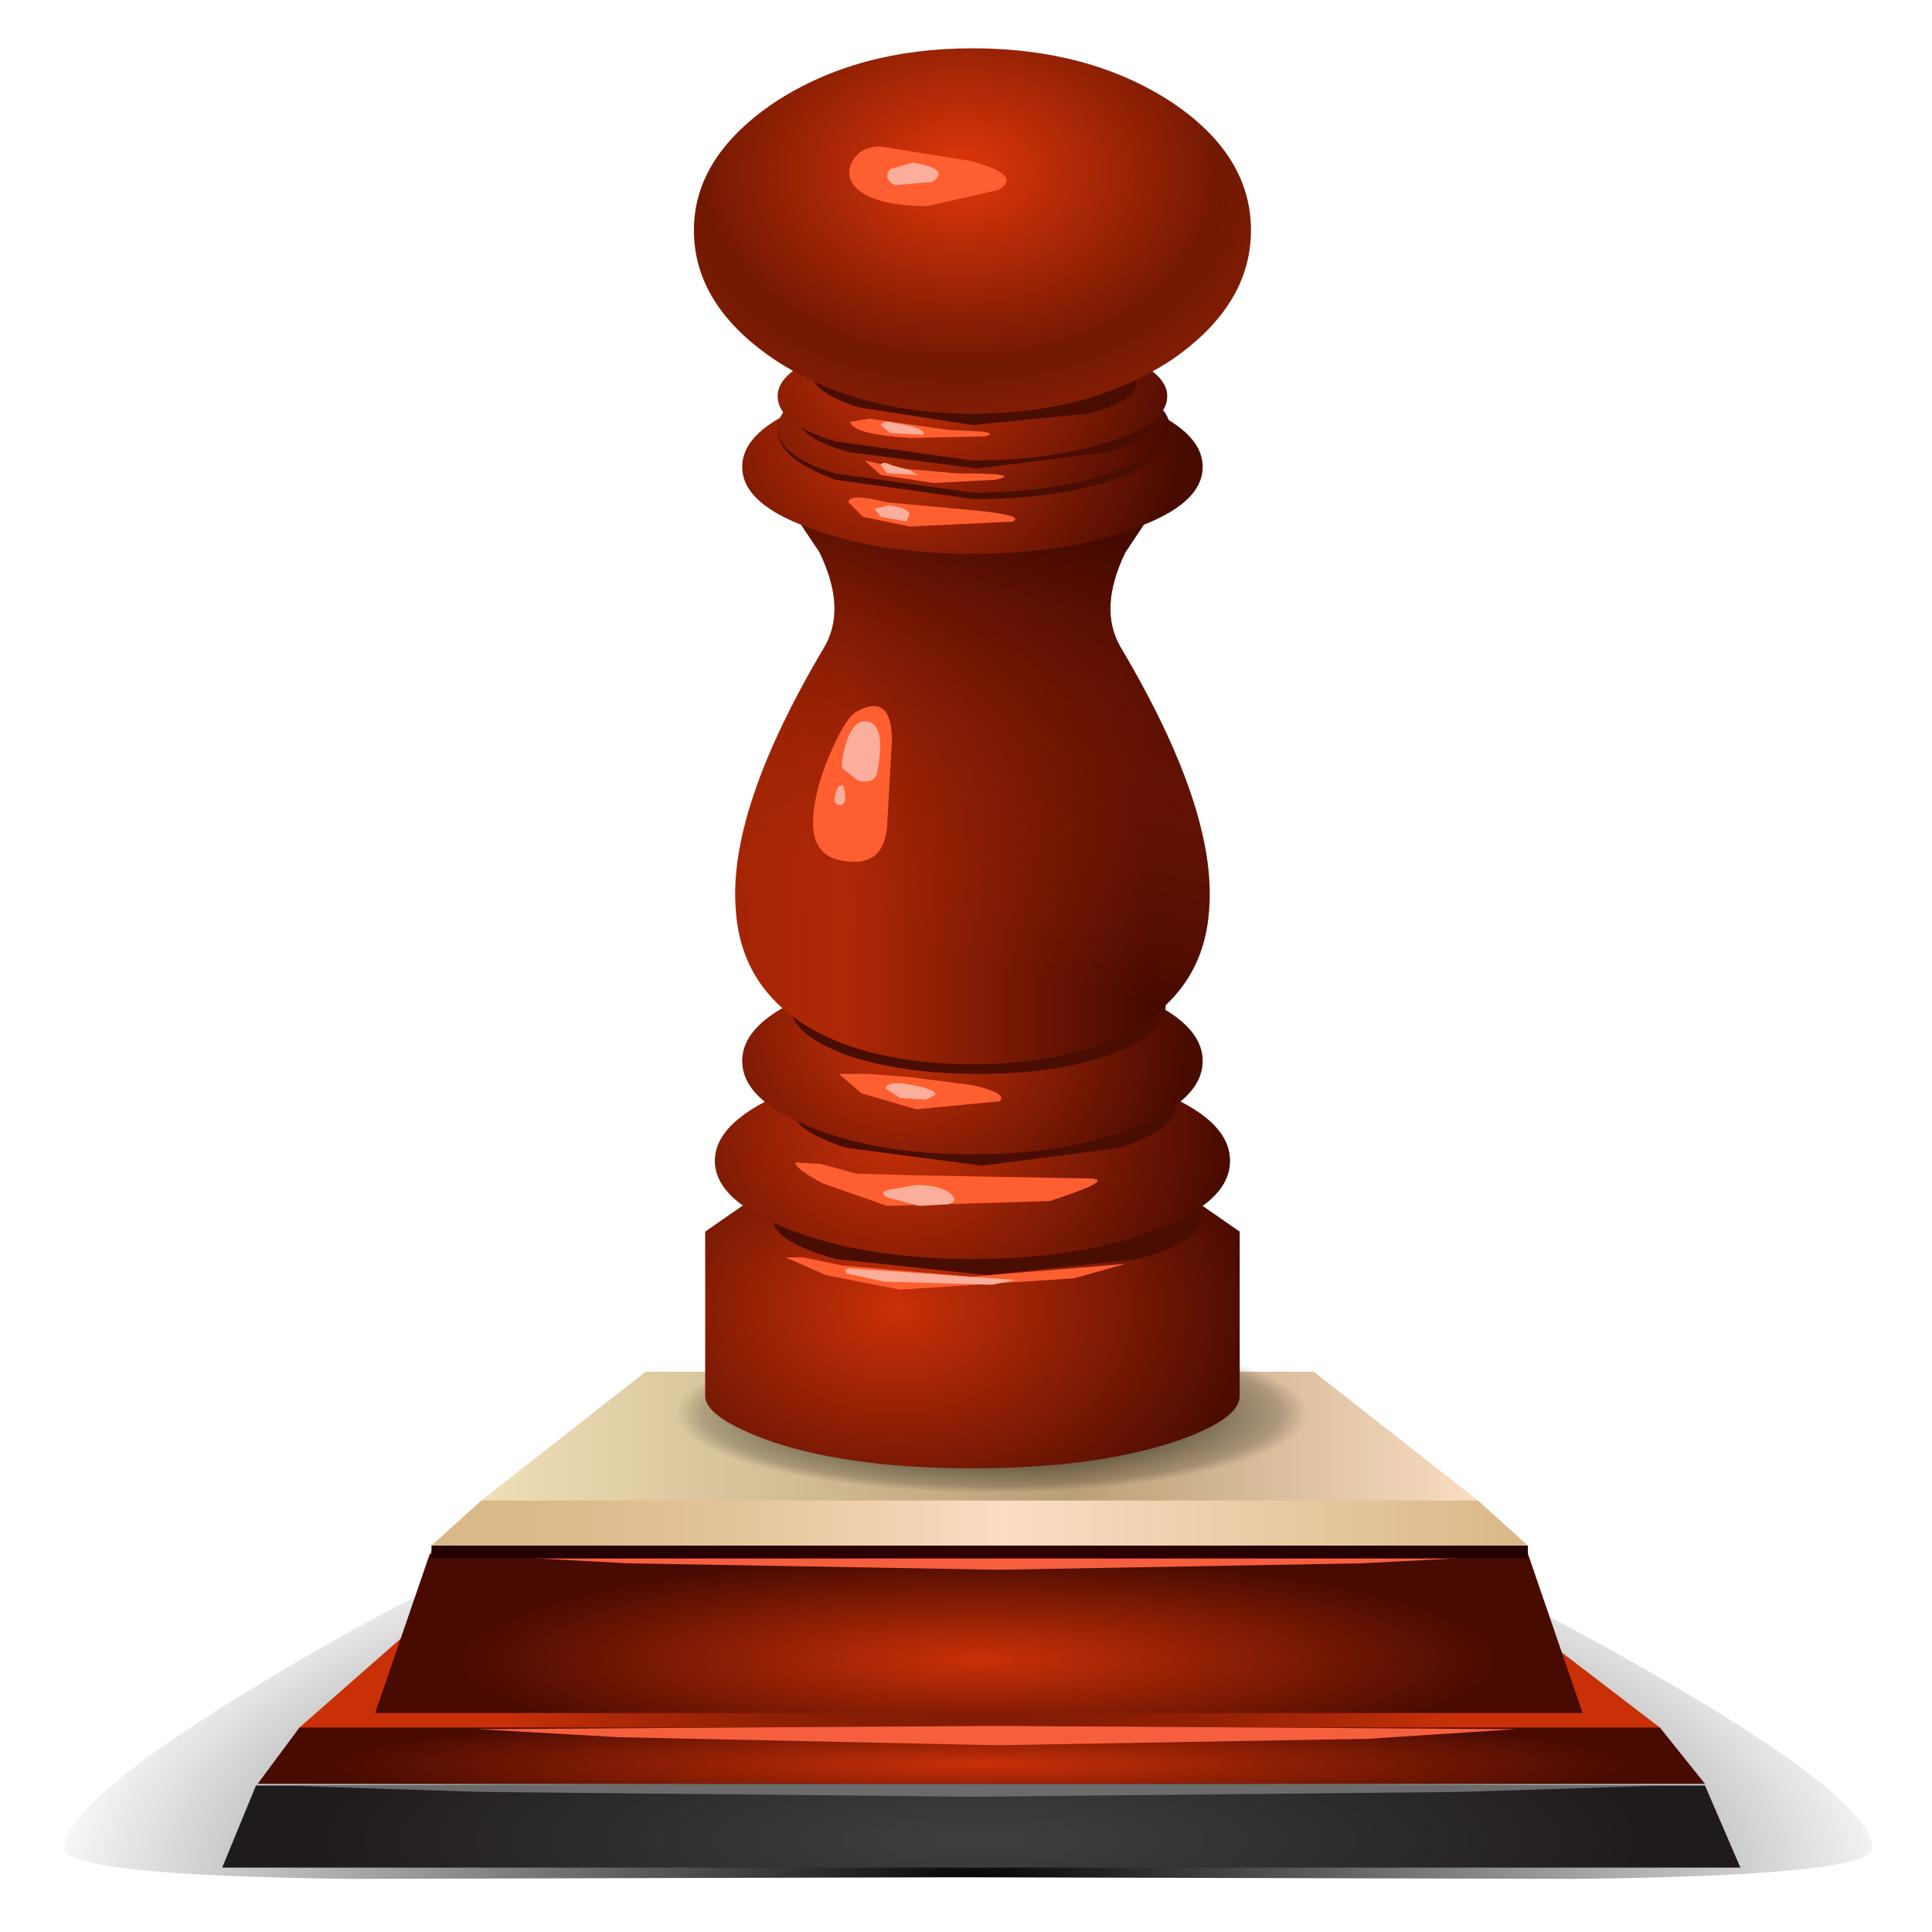<?xml version="1.0" encoding="UTF-8" standalone="no"?>
<svg xmlns:xlink="http://www.w3.org/1999/xlink" height="60.0px" width="60.0px" xmlns="http://www.w3.org/2000/svg">
  <g transform="matrix(1.0, 0.0, 0.0, 1.0, 0.0, 0.0)">
    <use height="50.0" transform="matrix(1.2, 0.0, 0.0, 1.2, 0.0, 0.0)" width="50.0" xlink:href="#sprite0"/>
    <use height="13.4" transform="matrix(1.0, 0.0, 0.0, 1.0, 2.0, 44.95)" width="56.15" xlink:href="#sprite1"/>
    <use height="56.5" transform="matrix(1.0, 0.0, 0.0, 1.0, 6.9, 1.5)" width="47.15" xlink:href="#shape2"/>
    <use height="1.15" transform="matrix(1.0, 0.0, 0.0, 1.0, 26.05, 33.3)" width="5.05" xlink:href="#sprite2"/>
    <use height="1.6" transform="matrix(1.0, 0.0, 0.0, 1.0, 24.7, 36.05)" width="9.4" xlink:href="#sprite3"/>
    <use height="1.05" transform="matrix(1.0, 0.0, 0.0, 1.0, 24.4, 39.0)" width="10.55" xlink:href="#sprite4"/>
    <use height="0.95" transform="matrix(1.0, 0.0, 0.0, 1.0, 26.35, 15.45)" width="5.2" xlink:href="#sprite5"/>
    <use height="0.7" transform="matrix(1.0, 0.0, 0.0, 1.0, 26.85, 14.3)" width="4.35" xlink:href="#sprite6"/>
    <use height="0.65" transform="matrix(1.0, 0.0, 0.0, 1.0, 26.4, 13.0)" width="4.35" xlink:href="#sprite7"/>
    <use height="4.8" transform="matrix(1.0, 0.0, 0.0, 1.0, 25.25, 21.95)" width="2.45" xlink:href="#sprite8"/>
    <use height="1.85" transform="matrix(1.0, 0.0, 0.0, 1.0, 26.4, 4.55)" width="4.85" xlink:href="#sprite9"/>
    <use height="34.95" transform="matrix(1.0, 0.0, 0.0, 1.0, 25.9, 5.0)" width="5.65" xlink:href="#shape11"/>
  </g>
  <defs>
    <g id="sprite0" transform="matrix(1.0, 0.0, 0.0, 1.0, 0.0, 0.0)">
      <use height="50.0" transform="matrix(1.0, 0.0, 0.0, 1.0, 0.0, 0.0)" width="50.0" xlink:href="#shape0"/>
    </g>
    <g id="shape0" transform="matrix(1.0, 0.0, 0.0, 1.0, 0.0, 0.0)">
      <path d="M50.0 50.0 L0.0 50.0 0.0 0.0 50.0 0.0 50.0 50.0" fill="#cccccc" fill-opacity="0.0" fill-rule="evenodd" stroke="none"/>
    </g>
    <g id="sprite1" transform="matrix(1.0, 0.0, 0.0, 1.0, 0.0, 0.0)">
      <use height="13.4" transform="matrix(1.0, 0.0, 0.0, 1.0, 0.0, 0.0)" width="56.15" xlink:href="#shape1"/>
    </g>
    <g id="shape1" transform="matrix(1.0, 0.0, 0.0, 1.0, 0.0, 0.0)">
      <path d="M56.15 12.45 Q56.15 13.3 46.95 13.4 L27.75 13.35 8.9 13.4 Q0.0 13.3 0.0 12.45 0.0 10.7 8.9 5.7 19.15 0.0 27.75 0.0 36.4 0.0 46.95 5.7 56.15 10.7 56.15 12.45" fill="url(#gradient0)" fill-rule="evenodd" stroke="none"/>
    </g>
    <radialGradient cx="0" cy="0" gradientTransform="matrix(0.036, 0.0, 0.0, -0.016, 28.35, 13.8)" gradientUnits="userSpaceOnUse" id="gradient0" r="819.2" spreadMethod="pad">
      <stop offset="0.0" stop-color="#000000"/>
      <stop offset="1.0" stop-color="#000000" stop-opacity="0.0"/>
    </radialGradient>
    <g id="shape2" transform="matrix(1.0, 0.0, 0.0, 1.0, -6.9, -1.5)">
      <path d="M52.95 55.45 L54.05 58.0 6.9 58.0 7.95 55.45 52.95 55.45" fill="url(#gradient1)" fill-rule="evenodd" stroke="none"/>
      <path d="M51.7 55.45 L45.35 55.65 30.25 55.8 14.95 55.65 8.75 55.45 30.25 55.4 51.7 55.45" fill="#6b6b6b" fill-rule="evenodd" stroke="none"/>
      <path d="M50.0 54.4 L11.35 54.6 9.3 53.65 13.0 50.4 47.3 50.4 51.55 53.65 50.0 54.4" fill="url(#gradient2)" fill-rule="evenodd" stroke="none"/>
      <path d="M51.55 53.65 L52.95 55.4 8.0 55.4 9.3 53.65 51.55 53.65" fill="url(#gradient3)" fill-rule="evenodd" stroke="none"/>
      <path d="M47.1 53.7 L42.5 54.0 30.95 54.2 19.2 53.95 14.8 53.7 30.95 53.6 47.1 53.7" fill="#f65f3d" fill-rule="evenodd" stroke="none"/>
      <path d="M47.45 48.2 L42.75 50.85 30.4 50.2 18.05 50.85 13.35 48.2 19.0 45.7 41.85 45.7 47.45 48.2" fill="url(#gradient4)" fill-rule="evenodd" stroke="none"/>
      <path d="M47.45 48.25 L49.15 53.2 11.65 53.2 13.35 48.25 47.45 48.25" fill="url(#gradient5)" fill-rule="evenodd" stroke="none"/>
      <path d="M22.2 46.05 L24.35 46.3 Q25.25 46.55 25.25 46.9 L24.35 47.45 22.2 47.7 20.0 47.45 Q19.1 47.25 19.1 46.9 19.1 46.55 20.0 46.3 L22.2 46.05" fill="url(#gradient6)" fill-rule="evenodd" stroke="none"/>
      <path d="M47.1 48.3 L42.3 48.55 31.0 48.75 19.5 48.55 14.8 48.3 30.95 48.2 47.1 48.3" fill="#f65f3d" fill-rule="evenodd" stroke="none"/>
      <path d="M47.45 48.4 L13.4 48.4 13.4 48.0 47.45 48.0 47.45 48.4" fill="url(#gradient7)" fill-rule="evenodd" stroke="none"/>
      <path d="M45.9 46.6 L41.65 47.35 19.2 47.35 14.95 46.6 20.05 42.6 40.8 42.6 45.9 46.6" fill="url(#gradient8)" fill-rule="evenodd" stroke="none"/>
      <path d="M45.9 46.6 L47.45 48.0 13.4 48.0 14.95 46.6 45.9 46.6" fill="url(#gradient9)" fill-rule="evenodd" stroke="none"/>
      <path d="M22.95 41.85 Q26.2 41.05 30.8 41.05 L38.6 41.85 Q41.85 42.65 41.85 43.8 41.85 44.95 38.6 45.8 L30.8 46.6 Q26.2 46.6 22.95 45.8 19.75 44.95 19.75 43.8 19.75 42.65 22.95 41.85" fill="url(#gradient10)" fill-rule="evenodd" stroke="none"/>
      <path d="M30.2 45.6 Q26.5 45.6 24.05 44.8 21.9 44.05 21.9 43.35 L21.9 38.25 23.05 37.45 26.5 37.05 28.45 36.8 30.2 37.15 31.95 36.8 33.9 37.05 37.35 37.45 38.5 38.25 38.5 43.35 Q38.5 44.1 36.4 44.8 33.9 45.6 30.2 45.6" fill="url(#gradient11)" fill-rule="evenodd" stroke="none"/>
      <path d="M37.3 37.85 Q37.3 38.55 35.35 39.1 L30.65 39.6 25.95 39.1 Q24.0 38.55 24.0 37.85 24.0 37.1 25.95 36.6 27.9 36.05 30.65 36.05 L35.35 36.6 Q37.3 37.1 37.3 37.85" fill="#4a0d02" fill-rule="evenodd" stroke="none"/>
      <path d="M38.2 36.05 Q38.2 37.35 35.85 38.2 33.55 39.1 30.2 39.1 26.9 39.1 24.55 38.2 22.2 37.3 22.2 36.05 22.2 34.8 24.55 33.85 26.9 32.95 30.2 32.95 33.55 32.95 35.85 33.85 38.2 34.75 38.2 36.05" fill="url(#gradient12)" fill-rule="evenodd" stroke="none"/>
      <path d="M36.5 34.35 Q36.5 35.1 34.75 35.65 L30.5 36.2 26.3 35.65 Q24.55 35.1 24.55 34.35 24.55 33.6 26.3 33.05 28.05 32.5 30.5 32.5 32.95 32.5 34.75 33.05 36.5 33.6 36.5 34.35" fill="#4a0d02" fill-rule="evenodd" stroke="none"/>
      <path d="M37.35 32.95 Q37.35 34.15 35.25 35.0 33.15 35.85 30.2 35.85 27.25 35.85 25.15 35.0 23.05 34.15 23.05 32.95 23.05 31.75 25.15 30.9 27.25 30.05 30.2 30.05 33.15 30.05 35.25 30.9 37.35 31.75 37.35 32.95" fill="url(#gradient13)" fill-rule="evenodd" stroke="none"/>
      <path d="M36.2 31.25 Q36.2 32.1 34.5 32.75 32.8 33.35 30.4 33.35 27.95 33.35 26.25 32.75 24.55 32.1 24.55 31.25 24.55 30.4 26.25 29.75 27.95 29.15 30.4 29.15 32.8 29.15 34.5 29.75 36.2 30.4 36.2 31.25" fill="#4a0d02" fill-rule="evenodd" stroke="none"/>
      <path d="M25.6 20.1 Q26.3 18.9 25.45 17.15 L24.45 15.65 25.8 15.55 27.55 15.15 27.6 15.1 Q28.85 16.0 30.25 16.0 31.7 16.0 32.8 15.15 L32.85 15.15 35.95 15.65 34.95 17.15 Q34.1 18.9 34.8 20.1 37.8 25.15 37.55 28.25 37.4 30.55 35.45 31.8 33.65 32.95 30.6 33.05 L29.8 33.05 Q26.75 32.95 24.95 31.8 23.0 30.55 22.85 28.25 22.6 25.15 25.6 20.1" fill="url(#gradient14)" fill-rule="evenodd" stroke="none"/>
      <path d="M25.6 20.1 Q26.3 18.9 25.45 17.15 L24.45 15.65 25.8 15.55 27.55 15.15 27.6 15.1 Q28.85 16.0 30.25 16.0 31.7 16.0 32.8 15.15 L32.85 15.15 35.95 15.65 34.95 17.15 Q34.1 18.9 34.8 20.1 37.8 25.15 37.55 28.25 37.4 30.55 35.45 31.8 33.65 32.95 30.6 33.05 L29.8 33.05 Q26.75 32.95 24.95 31.8 23.0 30.55 22.85 28.25 22.6 25.15 25.6 20.1" fill="url(#gradient15)" fill-rule="evenodd" stroke="none"/>
      <path d="M37.35 14.5 Q37.35 15.65 35.25 16.4 33.15 17.2 30.2 17.2 27.25 17.2 25.15 16.4 23.05 15.65 23.05 14.5 23.05 13.35 25.15 12.55 27.25 11.75 30.2 11.75 33.15 11.75 35.25 12.55 37.35 13.35 37.35 14.5" fill="url(#gradient16)" fill-rule="evenodd" stroke="none"/>
      <path d="M36.35 13.35 Q36.35 14.25 34.6 14.9 32.8 15.5 30.25 15.5 L25.95 14.9 Q24.15 14.25 24.15 13.35 24.15 12.45 25.95 11.85 L30.25 11.2 Q32.8 11.2 34.6 11.85 36.35 12.45 36.35 13.35" fill="#4a0d02" fill-rule="evenodd" stroke="none"/>
      <path d="M36.25 13.3 Q36.25 14.15 34.5 14.7 32.7 15.3 30.2 15.3 L25.9 14.7 Q24.15 14.15 24.15 13.3 24.15 12.5 25.9 11.9 L30.2 11.3 Q32.7 11.3 34.5 11.9 36.25 12.5 36.25 13.3" fill="url(#gradient17)" fill-rule="evenodd" stroke="none"/>
      <path d="M36.0 12.9 Q36.0 13.6 34.35 14.05 L30.35 14.55 26.4 14.05 Q24.75 13.6 24.75 12.9 24.75 12.2 26.4 11.7 28.0 11.2 30.35 11.2 L34.35 11.7 Q36.0 12.2 36.0 12.9" fill="#4a0d02" fill-rule="evenodd" stroke="none"/>
      <path d="M36.25 12.3 Q36.25 13.15 34.5 13.7 32.7 14.3 30.2 14.3 L25.9 13.7 Q24.15 13.15 24.15 12.3 24.15 11.5 25.9 10.9 L30.2 10.3 Q32.7 10.3 34.5 10.9 36.25 11.5 36.25 12.3" fill="url(#gradient18)" fill-rule="evenodd" stroke="none"/>
      <path d="M35.3 11.9 Q35.25 12.5 33.75 12.85 L30.2 13.2 26.65 12.65 Q25.15 12.15 25.2 11.55 25.2 10.95 26.7 10.6 L30.25 10.25 Q32.35 10.35 33.85 10.8 35.3 11.3 35.3 11.9" fill="#4a0d02" fill-rule="evenodd" stroke="none"/>
      <path d="M38.85 7.15 Q38.85 9.5 36.35 11.2 33.8 12.85 30.2 12.85 26.65 12.85 24.1 11.2 21.55 9.5 21.55 7.15 21.55 4.85 24.1 3.15 26.65 1.5 30.2 1.5 33.8 1.5 36.35 3.15 38.85 4.8 38.85 7.15" fill="url(#gradient19)" fill-rule="evenodd" stroke="none"/>
    </g>
    <radialGradient cx="0" cy="0" gradientTransform="matrix(0.026, 0.0, 0.0, -0.006, 30.45, 57.15)" gradientUnits="userSpaceOnUse" id="gradient1" r="819.2" spreadMethod="pad">
      <stop offset="0.0" stop-color="#404040"/>
      <stop offset="0.992" stop-color="#201b1b"/>
    </radialGradient>
    <radialGradient cx="0" cy="0" gradientTransform="matrix(0.018, 0.0, 0.0, -0.018, 30.4, 52.5)" gradientUnits="userSpaceOnUse" id="gradient2" r="819.2" spreadMethod="pad">
      <stop offset="0.0" stop-color="#811c03"/>
      <stop offset="0.243" stop-color="#861d03"/>
      <stop offset="0.498" stop-color="#942104"/>
      <stop offset="0.757" stop-color="#ab2806"/>
      <stop offset="1.0" stop-color="#c93008"/>
    </radialGradient>
    <radialGradient cx="0" cy="0" gradientTransform="matrix(0.025, 0.0, 0.0, -0.002, 30.45, 54.8)" gradientUnits="userSpaceOnUse" id="gradient3" r="819.2" spreadMethod="pad">
      <stop offset="0.0" stop-color="#c93008"/>
      <stop offset="0.992" stop-color="#480b01"/>
    </radialGradient>
    <linearGradient gradientTransform="matrix(0.013, 0.004, 0.004, -0.013, 29.65, 48.2)" gradientUnits="userSpaceOnUse" id="gradient4" spreadMethod="pad" x1="-819.2" x2="819.2">
      <stop offset="0.0" stop-color="#c94c52"/>
      <stop offset="0.043" stop-color="#b84147"/>
      <stop offset="0.184" stop-color="#862026"/>
      <stop offset="0.31" stop-color="#60050e"/>
      <stop offset="0.416" stop-color="#480004"/>
      <stop offset="0.486" stop-color="#3f0002"/>
      <stop offset="0.565" stop-color="#450003"/>
      <stop offset="0.663" stop-color="#570008"/>
      <stop offset="0.769" stop-color="#73131a"/>
      <stop offset="0.882" stop-color="#992d33"/>
      <stop offset="1.0" stop-color="#c94c51"/>
      <stop offset="1.0" stop-color="#c94c52"/>
    </linearGradient>
    <radialGradient cx="0" cy="0" gradientTransform="matrix(0.02, 0.0, 0.0, -0.004, 30.4, 51.55)" gradientUnits="userSpaceOnUse" id="gradient5" r="819.2" spreadMethod="pad">
      <stop offset="0.0" stop-color="#c93008"/>
      <stop offset="0.992" stop-color="#480b01"/>
    </radialGradient>
    <radialGradient cx="0" cy="0" gradientTransform="matrix(-0.003, 0.0, 0.0, -9.0E-4, 22.15, 46.9)" gradientUnits="userSpaceOnUse" id="gradient6" r="819.2" spreadMethod="pad">
      <stop offset="0.0" stop-color="#000000" stop-opacity="0.588"/>
      <stop offset="0.859" stop-color="#000000" stop-opacity="0.306"/>
      <stop offset="1.0" stop-color="#000000" stop-opacity="0.0"/>
    </radialGradient>
    <radialGradient cx="0" cy="0" gradientTransform="matrix(0.015, 0.0, 0.0, -0.017, 30.45, 48.2)" gradientUnits="userSpaceOnUse" id="gradient7" r="819.2" spreadMethod="pad">
      <stop offset="0.0" stop-color="#300001"/>
      <stop offset="0.992" stop-color="#240000"/>
    </radialGradient>
    <linearGradient gradientTransform="matrix(0.019, 0.0, 0.0, -0.019, 30.4, 44.95)" gradientUnits="userSpaceOnUse" id="gradient8" spreadMethod="pad" x1="-819.2" x2="819.2">
      <stop offset="0.0" stop-color="#efdfb7"/>
      <stop offset="0.588" stop-color="#b99f76"/>
      <stop offset="1.0" stop-color="#faddc3"/>
    </linearGradient>
    <linearGradient gradientTransform="matrix(0.021, 0.0, 0.0, -0.006, 30.4, 47.3)" gradientUnits="userSpaceOnUse" id="gradient9" spreadMethod="pad" x1="-819.2" x2="819.2">
      <stop offset="0.0" stop-color="#d9b886"/>
      <stop offset="0.125" stop-color="#dbbb8b"/>
      <stop offset="0.275" stop-color="#e4c49a"/>
      <stop offset="0.435" stop-color="#f2d3b3"/>
      <stop offset="0.522" stop-color="#faddc3"/>
      <stop offset="1.0" stop-color="#d9b886"/>
    </linearGradient>
    <radialGradient cx="0" cy="0" gradientTransform="matrix(-0.012, 0.0, 0.0, -0.003, 30.8, 43.9)" gradientUnits="userSpaceOnUse" id="gradient10" r="819.2" spreadMethod="pad">
      <stop offset="0.0" stop-color="#000000"/>
      <stop offset="0.914" stop-color="#000000" stop-opacity="0.196"/>
      <stop offset="1.0" stop-color="#000000" stop-opacity="0.0"/>
    </radialGradient>
    <radialGradient cx="0" cy="0" gradientTransform="matrix(0.014, 0.0, 0.0, -0.01, 27.85, 40.65)" gradientUnits="userSpaceOnUse" id="gradient11" r="819.2" spreadMethod="pad">
      <stop offset="0.0" stop-color="#c93008"/>
      <stop offset="0.992" stop-color="#480b01"/>
    </radialGradient>
    <radialGradient cx="0" cy="0" gradientTransform="matrix(0.013, 0.0, 0.0, -0.011, 27.85, 35.05)" gradientUnits="userSpaceOnUse" id="gradient12" r="819.2" spreadMethod="pad">
      <stop offset="0.0" stop-color="#c93008"/>
      <stop offset="0.973" stop-color="#480b01"/>
    </radialGradient>
    <radialGradient cx="0" cy="0" gradientTransform="matrix(0.011, 0.0, 0.0, -0.01, 28.0, 31.9)" gradientUnits="userSpaceOnUse" id="gradient13" r="819.2" spreadMethod="pad">
      <stop offset="0.0" stop-color="#c93008"/>
      <stop offset="0.992" stop-color="#480b01"/>
    </radialGradient>
    <linearGradient gradientTransform="matrix(0.011, 0.0, 0.0, -0.011, 28.65, 24.1)" gradientUnits="userSpaceOnUse" id="gradient14" spreadMethod="pad" x1="-819.2" x2="819.2">
      <stop offset="0.0" stop-color="#982104"/>
      <stop offset="0.369" stop-color="#af2806"/>
      <stop offset="0.89" stop-color="#460a01"/>
    </linearGradient>
    <linearGradient gradientTransform="matrix(0.002, -0.008, -0.008, -0.002, 30.8, 23.0)" gradientUnits="userSpaceOnUse" id="gradient15" spreadMethod="pad" x1="-819.2" x2="819.2">
      <stop offset="0.0" stop-color="#b52906" stop-opacity="0.0"/>
      <stop offset="1.0" stop-color="#460a01"/>
    </linearGradient>
    <radialGradient cx="0" cy="0" gradientTransform="matrix(0.011, 0.0, 0.0, -0.009, 27.75, 13.6)" gradientUnits="userSpaceOnUse" id="gradient16" r="819.2" spreadMethod="pad">
      <stop offset="0.0" stop-color="#c93008"/>
      <stop offset="0.992" stop-color="#480b01"/>
    </radialGradient>
    <radialGradient cx="0" cy="0" gradientTransform="matrix(0.01, 0.0, 0.0, -0.007, 28.2, 12.65)" gradientUnits="userSpaceOnUse" id="gradient17" r="819.2" spreadMethod="pad">
      <stop offset="0.0" stop-color="#c93008"/>
      <stop offset="0.992" stop-color="#480b01"/>
    </radialGradient>
    <radialGradient cx="0" cy="0" gradientTransform="matrix(0.011, 0.0, 0.0, -0.008, 28.35, 11.7)" gradientUnits="userSpaceOnUse" id="gradient18" r="819.2" spreadMethod="pad">
      <stop offset="0.0" stop-color="#c93008"/>
      <stop offset="0.992" stop-color="#480b01"/>
    </radialGradient>
    <radialGradient cx="0" cy="0" gradientTransform="matrix(0.015, 0.0, 0.0, -0.011, 29.85, 5.35)" gradientUnits="userSpaceOnUse" id="gradient19" r="819.2" spreadMethod="pad">
      <stop offset="0.0" stop-color="#df370a"/>
      <stop offset="0.663" stop-color="#721802"/>
      <stop offset="1.0" stop-color="#902104"/>
    </radialGradient>
    <g id="sprite2" transform="matrix(1.0, 0.0, 0.0, 1.0, 0.0, 0.0)">
      <use height="1.15" transform="matrix(1.0, 0.0, 0.0, 1.0, 0.0, 0.0)" width="5.05" xlink:href="#shape3"/>
    </g>
    <g id="shape3" transform="matrix(1.0, 0.0, 0.0, 1.0, 0.0, 0.0)">
      <path d="M2.2 0.15 L4.15 0.4 Q5.25 0.65 5.0 0.9 L2.4 1.15 0.7 0.65 0.0 0.05 0.9 0.05 2.2 0.15" fill="#ff5f30" fill-rule="evenodd" stroke="none"/>
    </g>
    <g id="sprite3" transform="matrix(1.0, 0.0, 0.0, 1.0, 0.0, 0.0)">
      <use height="1.6" transform="matrix(1.0, 0.0, 0.0, 1.0, 0.0, 0.0)" width="9.4" xlink:href="#shape4"/>
    </g>
    <g id="shape4" transform="matrix(1.0, 0.0, 0.0, 1.0, 0.0, 0.0)">
      <path d="M3.75 0.45 L9.1 0.55 Q10.05 0.55 7.9 1.25 L2.85 1.4 0.85 0.7 Q0.0 0.25 0.0 0.05 L0.8 0.1 1.9 0.4 3.75 0.45" fill="#ff5f30" fill-rule="evenodd" stroke="none"/>
    </g>
    <g id="sprite4" transform="matrix(1.0, 0.0, 0.0, 1.0, 0.0, 0.0)">
      <use height="1.05" transform="matrix(1.0, 0.0, 0.0, 1.0, 0.0, 0.0)" width="10.55" xlink:href="#shape5"/>
    </g>
    <g id="shape5" transform="matrix(1.0, 0.0, 0.0, 1.0, 0.0, 0.0)">
      <path d="M0.55 0.05 L1.75 0.3 5.75 0.65 10.55 0.25 8.95 0.7 3.55 1.05 1.25 0.6 0.0 0.05 0.55 0.05" fill="#ff5f30" fill-rule="evenodd" stroke="none"/>
    </g>
    <g id="sprite5" transform="matrix(1.0, 0.0, 0.0, 1.0, 0.0, 0.0)">
      <use height="0.95" transform="matrix(1.0, 0.0, 0.0, 1.0, 0.0, 0.0)" width="5.2" xlink:href="#shape6"/>
    </g>
    <g id="shape6" transform="matrix(1.0, 0.0, 0.0, 1.0, 0.0, 0.0)">
      <path d="M1.2 0.15 L3.9 0.4 Q5.5 0.55 5.1 0.75 L1.9 0.9 0.45 0.6 0.0 0.15 Q0.0 -0.15 1.2 0.15" fill="#ff5f30" fill-rule="evenodd" stroke="none"/>
    </g>
    <g id="sprite6" transform="matrix(1.0, 0.0, 0.0, 1.0, -0.1, 0.0)">
      <use height="0.7" transform="matrix(1.0, 0.0, 0.0, 1.0, 0.1, 0.0)" width="4.35" xlink:href="#shape7"/>
    </g>
    <g id="shape7" transform="matrix(1.0, 0.0, 0.0, 1.0, -0.1, 0.0)">
      <path d="M0.1 0.0 L1.25 0.25 2.95 0.4 Q5.1 0.4 4.15 0.6 L2.25 0.7 0.6 0.45 0.1 0.0" fill="#ff5f30" fill-rule="evenodd" stroke="none"/>
    </g>
    <g id="sprite7" transform="matrix(1.0, 0.0, 0.0, 1.0, 0.0, -0.05)">
      <use height="0.65" transform="matrix(1.0, 0.0, 0.0, 1.0, 0.0, 0.05)" width="4.35" xlink:href="#shape8"/>
    </g>
    <g id="shape8" transform="matrix(1.0, 0.0, 0.0, 1.0, 0.0, -0.05)">
      <path d="M0.6 0.05 L3.05 0.4 4.05 0.45 Q4.55 0.5 4.2 0.6 L1.9 0.65 Q0.1 0.55 0.0 0.15 L0.6 0.05" fill="#ff5f30" fill-rule="evenodd" stroke="none"/>
    </g>
    <g id="sprite8" transform="matrix(1.0, 0.0, 0.0, 1.0, 0.0, 0.0)">
      <use height="4.8" transform="matrix(1.0, 0.0, 0.0, 1.0, 0.0, 0.0)" width="2.45" xlink:href="#shape9"/>
    </g>
    <g id="shape9" transform="matrix(1.0, 0.0, 0.0, 1.0, 0.0, 0.0)">
      <path d="M2.45 1.05 L2.3 3.7 Q2.2 4.95 1.05 4.8 -0.05 4.7 0.0 3.5 0.05 2.5 0.6 1.3 1.05 0.3 1.35 0.15 2.45 -0.45 2.45 1.05" fill="#ff5f30" fill-rule="evenodd" stroke="none"/>
    </g>
    <g id="sprite9" transform="matrix(1.0, 0.0, 0.0, 1.0, 0.0, 0.0)">
      <use height="1.85" transform="matrix(1.0, 0.0, 0.0, 1.0, 0.0, 0.0)" width="4.85" xlink:href="#shape10"/>
    </g>
    <g id="shape10" transform="matrix(1.0, 0.0, 0.0, 1.0, 0.0, 0.0)">
      <path d="M0.95 0.0 L3.75 0.45 Q5.4 0.9 4.6 1.35 L2.4 1.85 Q1.05 1.85 0.4 1.45 -0.2 1.05 0.05 0.5 0.3 0.0 0.95 0.0" fill="#ff5f30" fill-rule="evenodd" stroke="none"/>
    </g>
    <g id="shape11" transform="matrix(1.0, 0.0, 0.0, 1.0, -25.9, -5.0)">
      <path d="M28.35 5.05 Q29.55 5.25 28.95 5.65 L27.8 5.75 Q27.4 5.55 27.65 5.25 L28.35 5.05" fill="#faae9b" fill-rule="evenodd" stroke="none"/>
      <path d="M26.55 39.4 L31.55 39.75 30.8 39.9 27.45 39.8 26.3 39.55 Q26.15 39.35 26.55 39.4" fill="#faae9b" fill-rule="evenodd" stroke="none"/>
      <path d="M28.45 36.8 Q29.15 36.8 29.5 37.05 29.8 37.3 29.45 37.4 L28.55 37.45 27.6 37.2 Q27.25 37.05 27.6 36.95 L28.45 36.8" fill="#faae9b" fill-rule="evenodd" stroke="none"/>
      <path d="M28.05 33.65 Q29.05 33.8 29.05 34.0 L28.75 34.15 27.95 34.1 27.5 33.8 Q27.55 33.6 28.05 33.65" fill="#faae9b" fill-rule="evenodd" stroke="none"/>
      <path d="M27.6 15.7 Q28.15 15.75 28.25 15.95 L28.15 16.2 27.35 16.05 27.15 15.8 27.6 15.7" fill="#faae9b" fill-rule="evenodd" stroke="none"/>
      <path d="M27.7 14.45 L28.25 14.6 28.5 14.75 27.55 14.7 27.35 14.45 Q27.4 14.3 27.7 14.45" fill="#faae9b" fill-rule="evenodd" stroke="none"/>
      <path d="M27.6 13.1 L28.35 13.25 Q28.8 13.4 28.65 13.5 L27.65 13.45 27.35 13.2 Q27.4 13.1 27.6 13.1" fill="#faae9b" fill-rule="evenodd" stroke="none"/>
      <path d="M26.8 22.4 Q27.55 22.35 27.25 23.95 27.2 24.35 26.65 24.25 L26.15 23.85 Q26.15 23.45 26.3 23.0 26.5 22.45 26.8 22.4" fill="#faae9b" fill-rule="evenodd" stroke="none"/>
      <path d="M26.2 24.4 Q26.35 25.05 26.05 25.0 25.85 24.95 25.95 24.65 26.0 24.35 26.2 24.4" fill="#faae9b" fill-rule="evenodd" stroke="none"/>
    </g>
  </defs>
</svg>
